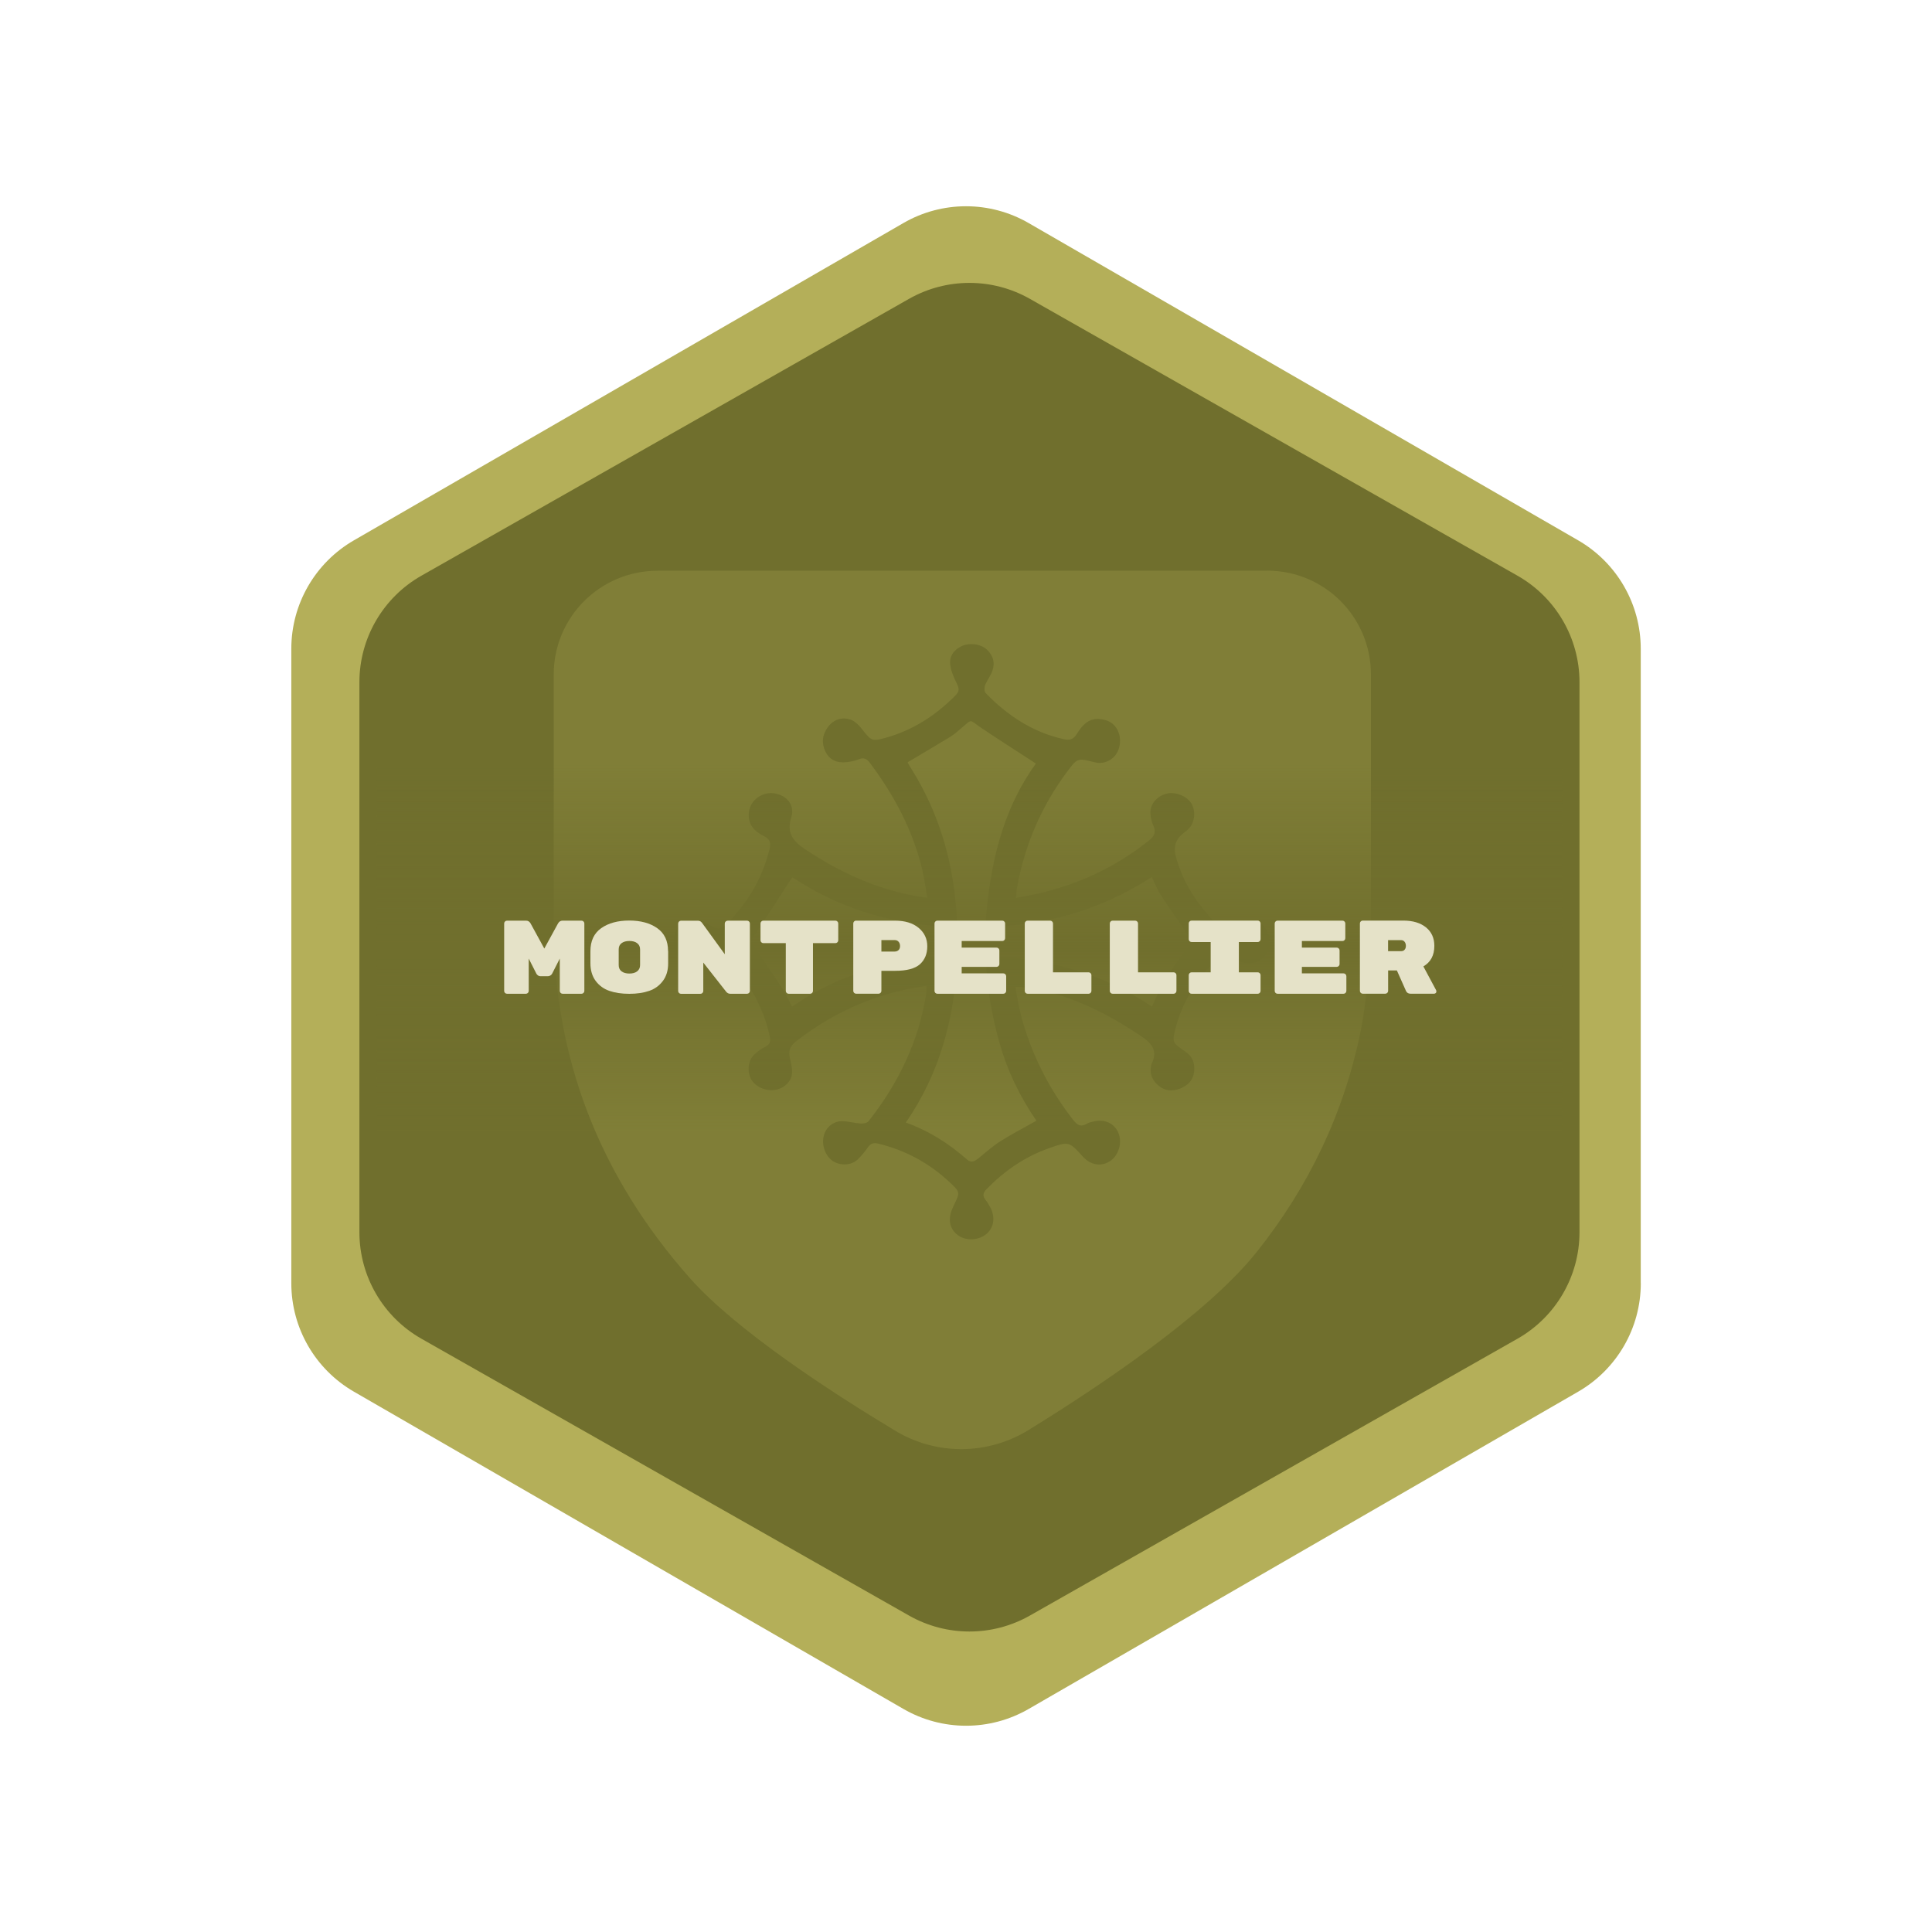 <?xml version="1.0" encoding="UTF-8"?><svg id="h" xmlns="http://www.w3.org/2000/svg" xmlns:xlink="http://www.w3.org/1999/xlink" viewBox="0 0 346.99 346.99"><defs><style>.r,.s{fill:#b4af59;}.t{fill:url(#q);}.u{fill:#e5e2c8;}.s{opacity:.24;}.v{fill:#706f2d;stroke:#b4af59;stroke-miterlimit:10;}</style><linearGradient id="q" x1="174.12" y1="203.14" x2="174.12" y2="137.06" gradientUnits="userSpaceOnUse"><stop offset="0" stop-color="#706f2d" stop-opacity="0"/><stop offset=".5" stop-color="#706f2d"/><stop offset="1" stop-color="#706f2d" stop-opacity="0"/></linearGradient></defs><g id="p"><g><path class="r" d="M294.68,230.47V116.52c0-8.04-4.29-15.46-11.25-19.48l-98.69-56.98c-6.96-4.02-15.53-4.02-22.49,0L63.57,97.04c-6.96,4.02-11.25,11.44-11.25,19.48v113.95c0,8.04,4.29,15.46,11.25,19.48l98.69,56.98c6.96,4.02,15.53,4.02,22.49,0l98.69-56.98c6.96-4.02,11.25-11.44,11.25-19.48Z"/><path class="v" d="M284.18,221.31V122.52c0-8.09-4.35-15.56-11.39-19.56l-87.57-49.72c-6.89-3.91-15.32-3.91-22.21,0l-87.57,49.72c-7.04,4-11.39,11.47-11.39,19.56v98.79c0,8.09,4.35,15.56,11.39,19.56l87.57,49.72c6.89,3.91,15.32,3.91,22.21,0l87.57-49.72c7.04-4,11.39-11.47,11.39-19.56Z"/><g><path class="s" d="M208.56,160.88c-.65-.99-1.09-2.12-1.71-3.35-9.13,5.88-19.01,8.74-29.89,8.97,.72-10.85,2.96-20.92,9.09-29.36-3.44-2.24-6.69-4.3-9.89-6.46-2.16-1.46-1.47-1.63-3.55,.14-.61,.52-1.22,1.07-1.9,1.49-2.52,1.54-5.07,3.04-7.66,4.57,0-.01-.02,.1,.02,.18,.2,.35,.41,.69,.62,1.03,5.12,8.17,7.63,17.13,8.15,26.71,.07,1.3-.27,1.79-1.66,1.7-8.56-.52-16.69-2.54-24.23-6.73-1.22-.68-2.4-1.44-3.63-2.19-.22,.3-.37,.49-.5,.7-2.19,3.37-4.34,6.76-6.59,10.08-.52,.77-.2,1.11,.19,1.67,1.75,2.51,3.48,5.04,5.16,7.61,.62,.96,1.08,2.02,1.68,3.17,8.93-6.28,18.9-8.68,29.68-9.14-.43,10.89-3.02,20.91-9.25,29.94,4.35,1.57,7.82,3.86,10.98,6.63,.74,.65,1.36,.35,2.01-.17,1.29-1.04,2.53-2.17,3.92-3.06,2.07-1.31,4.25-2.44,6.54-3.73-3.02-4.37-5.24-9.02-6.65-14.04-1.41-5.03-2.28-10.15-2.47-15.52,10.91,.28,20.83,3.02,29.87,9.06,1.79-4.17,4.05-7.77,6.87-11.03,.23-.27-.02-1.18-.31-1.62-1.59-2.44-3.3-4.81-4.89-7.25Z"/><path class="s" d="M227.61,102.51H118.08c-10.29,0-18.63,8.34-18.63,18.63,0,14.88,.01,29.77-.01,44.65-.05,24.39,8.36,45.53,24.42,63.71,8.32,9.41,25.37,20.51,36.98,27.49,7.36,4.43,16.58,4.35,23.89-.16,12.65-7.79,31.99-20.72,40.93-31.92,9.39-11.76,15.74-25.02,18.73-39.8,.76-3.74,1.04-7.59,1.55-11.38,.02-.17,.05-.33,.07-.5,.14-.92,.21-1.85,.21-2.79v-49.32c0-10.29-8.34-18.63-18.63-18.63Zm-.34,69.04c-1.02,1.33-2.64,1.79-4.32,1.21-.38-.13-.74-.31-1.1-.49-2.35-1.14-2.34-1.13-4.19,.88-2.98,3.24-5.27,6.86-6.42,11.14-.77,2.88-.8,2.91,1.64,4.57,1.11,.75,1.61,1.71,1.62,3.03,.02,1.59-.71,2.73-2.07,3.41-1.37,.68-2.84,.81-4.15-.16-1.27-.94-1.88-2.21-1.53-3.83,.01-.05,.01-.1,.03-.15,1.27-2.46,.06-3.81-1.97-5.16-6.53-4.36-13.42-7.75-21.31-8.75-.29-.04-.58,0-1.1,0,.54,4.18,1.68,8.03,3.23,11.76,1.81,4.34,4.18,8.37,7.08,12.08,.71,.91,1.35,1.43,2.48,.73,.33-.21,.75-.28,1.14-.38,2.01-.52,3.79,.27,4.53,2.01,.75,1.76,.05,4.11-1.52,5.11-1.6,1.02-3.48,.7-4.86-.83-2.48-2.75-2.54-2.75-6.04-1.52-4.37,1.53-8.05,4.08-11.27,7.38-.67,.68-.69,1.24-.14,1.95,.31,.39,.58,.83,.81,1.27,.93,1.73,.7,3.55-.57,4.72-1.37,1.25-3.7,1.41-5.18,.35-1.46-1.05-1.87-2.67-1.15-4.58,.11-.28,.24-.55,.37-.83,1.14-2.34,1.15-2.35-.7-4.09-3.67-3.45-7.95-5.79-12.86-6.98-.89-.22-1.4-.01-1.9,.7-.55,.78-1.16,1.54-1.85,2.18-1.12,1.04-3.04,1.12-4.36,.29-1.41-.89-2.15-2.94-1.67-4.67,.41-1.5,1.73-2.57,3.35-2.53,1.1,.03,2.18,.35,3.28,.41,.47,.03,1.16-.1,1.41-.43,5.38-6.85,9.07-14.47,10.38-23.16,.04-.29,0-.59,0-1.16-1.74,.33-3.4,.58-5.03,.98-6.79,1.68-12.91,4.75-18.43,9.05-1.09,.85-1.34,1.75-1.06,3,.21,.92,.46,1.89,.37,2.81-.14,1.49-1.55,2.67-3.09,2.89-1.76,.25-3.67-.67-4.34-2.11-.67-1.44-.4-3.3,.73-4.33,.59-.54,1.28-.99,1.98-1.36,.75-.4,.92-.91,.75-1.72-1.22-5.71-4.06-10.48-8.35-14.39-.34-.31-1.17-.32-1.68-.18-.71,.2-1.32,.73-2.01,1.03-1.71,.74-3.36,.3-4.45-1.12-1.06-1.39-1.02-3.69,.08-5.09,1-1.27,2.9-1.66,4.51-.92,.14,.06,.27,.13,.41,.2,2.52,1.35,2.56,1.38,4.5-.64,3.45-3.61,5.74-7.86,6.95-12.71,.28-1.12,0-1.74-1.03-2.25-1.79-.89-3-2.2-2.68-4.42,.3-2.07,2.38-3.59,4.53-3.27,2.25,.33,3.76,2.13,3.07,4.29-.91,2.86,.34,4.34,2.53,5.79,6.11,4.06,12.64,7.07,19.89,8.39,.54,.1,1.09,.16,2,.29-.31-1.78-.51-3.39-.88-4.96-1.69-7.12-5.06-13.43-9.42-19.26-.58-.77-1.12-1.02-2.03-.64-.64,.27-1.35,.4-2.04,.49-1.83,.24-3.17-.37-3.92-1.88-.75-1.52-.57-3.04,.44-4.41,1.02-1.38,2.5-1.83,4.02-1.36,.86,.27,1.64,1.12,2.23,1.88,1.52,1.94,1.72,2.07,4.04,1.43,4.93-1.36,9.07-4.03,12.64-7.65,.7-.71,.67-1.25,.24-2.09-.54-1.06-1.04-2.21-1.19-3.36-.21-1.53,.6-2.71,2.03-3.38,1.44-.68,3.44-.41,4.54,.61,1.14,1.07,1.52,2.39,.98,3.85-.32,.89-.95,1.67-1.29,2.55-.16,.41-.16,1.15,.1,1.42,3.9,4.01,8.4,7.01,13.96,8.26,1.16,.26,1.79,.07,2.44-.98,1.53-2.47,3.04-3.06,5.26-2.38,1.9,.58,2.91,2.77,2.29,4.95-.54,1.91-2.41,3.04-4.3,2.59-.05-.01-.1-.02-.15-.03-3.02-.77-3.03-.78-4.96,1.83-4.6,6.22-7.56,13.15-8.92,20.76-.09,.49-.09,.99-.16,1.79,1.35-.26,2.55-.46,3.75-.73,7.43-1.69,14.17-4.82,20.13-9.6,.98-.79,1.3-1.5,.76-2.68-.33-.71-.5-1.55-.52-2.33-.02-1.59,1.25-2.98,2.93-3.4,1.6-.39,3.68,.46,4.47,1.83,.76,1.31,.58,3.29-.42,4.38-.3,.33-.66,.61-1.03,.89q-2.09,1.57-1.38,4.19c1.33,4.96,4.14,9.03,7.76,12.56,.32,.32,1.15,.33,1.66,.19,.81-.22,1.53-.76,2.33-1.05,1.71-.61,3.41-.11,4.33,1.19,.99,1.4,.99,3.52,0,4.82Z"/></g><rect class="t" x="67.7" y="137.06" width="212.86" height="66.08"/><g><path class="u" d="M101.01,165.35h3.43c.14,0,.26,.05,.36,.15,.1,.1,.15,.22,.15,.36v12.11c0,.14-.05,.26-.15,.36s-.22,.15-.36,.15h-3.39c-.14,0-.26-.05-.36-.15-.1-.1-.15-.22-.15-.36v-5.81l-1.37,2.7c-.08,.15-.19,.27-.34,.35-.15,.08-.3,.12-.45,.12h-1.27c-.21,0-.39-.06-.52-.17-.14-.11-.23-.21-.26-.3l-1.37-2.7v5.81c0,.14-.05,.26-.15,.36-.1,.1-.22,.15-.36,.15h-3.39c-.14,0-.26-.05-.36-.15s-.15-.22-.15-.36v-12.11c0-.14,.05-.26,.15-.36,.1-.1,.22-.15,.36-.15h3.43c.35,0,.62,.17,.81,.51l2.46,4.5,2.46-4.5c.19-.34,.46-.51,.81-.51Z"/><path class="u" d="M120,170.8v2.23c0,1.25-.31,2.3-.94,3.14s-1.44,1.44-2.46,1.79c-1.01,.35-2.21,.53-3.58,.53s-2.57-.18-3.58-.53c-1.01-.35-1.83-.95-2.46-1.79-.62-.84-.94-1.9-.94-3.18v-2.16c0-1.84,.65-3.22,1.94-4.13,1.29-.91,2.97-1.37,5.03-1.37s3.74,.46,5.03,1.37c1.29,.91,1.94,2.28,1.94,4.09Zm-8.88-.3v2.84c0,.48,.17,.86,.52,1.12s.81,.39,1.4,.39,1.05-.13,1.4-.4c.34-.27,.52-.64,.52-1.13v-2.8c0-.48-.17-.86-.52-1.12-.34-.27-.81-.4-1.4-.4s-1.05,.13-1.4,.39-.52,.63-.52,1.12Z"/><path class="u" d="M130.68,165.35h3.49c.14,0,.26,.05,.36,.15s.15,.22,.15,.36v12.11c0,.14-.05,.26-.15,.36-.1,.1-.22,.15-.36,.15h-3.02c-.3,0-.55-.13-.75-.39l-4.09-5.21v5.1c0,.14-.05,.26-.15,.36s-.22,.15-.36,.15h-3.49c-.14,0-.26-.05-.36-.15-.1-.1-.15-.22-.15-.36v-12.11c0-.14,.05-.26,.15-.36s.22-.15,.36-.15h3.04c.3,0,.54,.12,.73,.38l4.09,5.64v-5.51c0-.14,.05-.26,.15-.36,.1-.1,.22-.15,.36-.15Z"/><path class="u" d="M137.11,165.35h12.93c.14,0,.26,.05,.36,.15s.15,.22,.15,.36v3.02c0,.14-.05,.26-.15,.36-.1,.1-.22,.15-.36,.15h-4.03v8.58c0,.14-.05,.26-.15,.36s-.22,.15-.36,.15h-3.86c-.14,0-.26-.05-.36-.15-.1-.1-.15-.22-.15-.36v-8.58h-4.03c-.14,0-.26-.05-.36-.15-.1-.1-.15-.22-.15-.36v-3.02c0-.14,.05-.26,.15-.36s.22-.15,.36-.15Z"/><path class="u" d="M153.75,165.35h7.01c1.77,0,3.18,.43,4.22,1.29s1.56,1.97,1.56,3.32-.44,2.42-1.31,3.21c-.88,.79-2.36,1.19-4.46,1.19h-2.47v3.6c0,.14-.05,.26-.15,.36-.1,.1-.22,.15-.36,.15h-4.03c-.14,0-.26-.05-.36-.15-.1-.1-.15-.22-.15-.36v-12.11c0-.14,.05-.26,.15-.36s.22-.15,.36-.15Zm4.55,3.49v2.06h2.38c.29,0,.52-.09,.7-.26,.18-.17,.27-.42,.27-.73s-.09-.57-.26-.77c-.18-.2-.41-.3-.71-.3h-2.38Z"/><path class="u" d="M172.72,174.82h7.48c.14,0,.26,.05,.36,.15s.15,.22,.15,.36v2.64c0,.14-.05,.26-.15,.36-.1,.1-.22,.15-.36,.15h-11.85c-.14,0-.26-.05-.36-.15-.1-.1-.15-.22-.15-.36v-12.11c0-.14,.05-.26,.15-.36s.22-.15,.36-.15h11.66c.14,0,.26,.05,.36,.15s.15,.22,.15,.36v2.64c0,.14-.05,.26-.15,.36s-.22,.15-.36,.15h-7.29v1.18h6.26c.14,0,.26,.05,.36,.15s.15,.22,.15,.36v2.44c0,.14-.05,.26-.15,.36s-.22,.15-.36,.15h-6.26v1.18Z"/><path class="u" d="M189.12,174.63h6.39c.14,0,.26,.05,.36,.15,.1,.1,.15,.22,.15,.36v2.83c0,.14-.05,.26-.15,.36s-.22,.15-.36,.15h-10.95c-.14,0-.26-.05-.36-.15s-.15-.22-.15-.36v-12.11c0-.14,.05-.26,.15-.36,.1-.1,.22-.15,.36-.15h4.05c.14,0,.26,.05,.36,.15,.1,.1,.15,.22,.15,.36v8.77Z"/><path class="u" d="M204.39,174.63h6.39c.14,0,.26,.05,.36,.15,.1,.1,.15,.22,.15,.36v2.83c0,.14-.05,.26-.15,.36s-.22,.15-.36,.15h-10.95c-.14,0-.26-.05-.36-.15s-.15-.22-.15-.36v-12.11c0-.14,.05-.26,.15-.36,.1-.1,.22-.15,.36-.15h4.05c.14,0,.26,.05,.36,.15,.1,.1,.15,.22,.15,.36v8.77Z"/><path class="u" d="M225.89,169.19h-3.39v5.44h3.39c.14,0,.26,.05,.36,.15,.1,.1,.15,.22,.15,.36v2.83c0,.14-.05,.26-.15,.36s-.22,.15-.36,.15h-11.88c-.14,0-.26-.05-.36-.15-.1-.1-.15-.22-.15-.36v-2.83c0-.14,.05-.26,.15-.36,.1-.1,.22-.15,.36-.15h3.43v-5.44h-3.43c-.14,0-.26-.05-.36-.15-.1-.1-.15-.22-.15-.36v-2.83c0-.14,.05-.26,.15-.36,.1-.1,.22-.15,.36-.15h11.88c.14,0,.26,.05,.36,.15,.1,.1,.15,.22,.15,.36v2.83c0,.14-.05,.26-.15,.36s-.22,.15-.36,.15Z"/><path class="u" d="M233.82,174.82h7.48c.14,0,.26,.05,.36,.15s.15,.22,.15,.36v2.64c0,.14-.05,.26-.15,.36-.1,.1-.22,.15-.36,.15h-11.85c-.14,0-.26-.05-.36-.15-.1-.1-.15-.22-.15-.36v-12.11c0-.14,.05-.26,.15-.36s.22-.15,.36-.15h11.66c.14,0,.26,.05,.36,.15s.15,.22,.15,.36v2.64c0,.14-.05,.26-.15,.36s-.22,.15-.36,.15h-7.29v1.18h6.26c.14,0,.26,.05,.36,.15s.15,.22,.15,.36v2.44c0,.14-.05,.26-.15,.36s-.22,.15-.36,.15h-6.26v1.18Z"/><path class="u" d="M257.94,177.89s.04,.12,.04,.21-.04,.17-.12,.25c-.08,.08-.18,.12-.29,.12h-4.25c-.37,0-.64-.16-.79-.47l-1.65-3.71h-1.57v3.67c0,.14-.05,.26-.15,.36s-.22,.15-.36,.15h-4.05c-.14,0-.26-.05-.36-.15-.1-.1-.15-.22-.15-.36v-12.11c0-.14,.05-.26,.15-.36s.22-.15,.36-.15h7.29c1.71,0,3.07,.41,4.07,1.22,1,.81,1.5,1.92,1.5,3.32,0,1.7-.66,2.93-1.97,3.69l2.31,4.31Zm-8.64-9.05v1.99h2.34c.28,0,.49-.09,.64-.27,.15-.18,.22-.41,.22-.68s-.07-.52-.22-.72-.36-.31-.65-.31h-2.34Z"/></g></g></g></svg>
